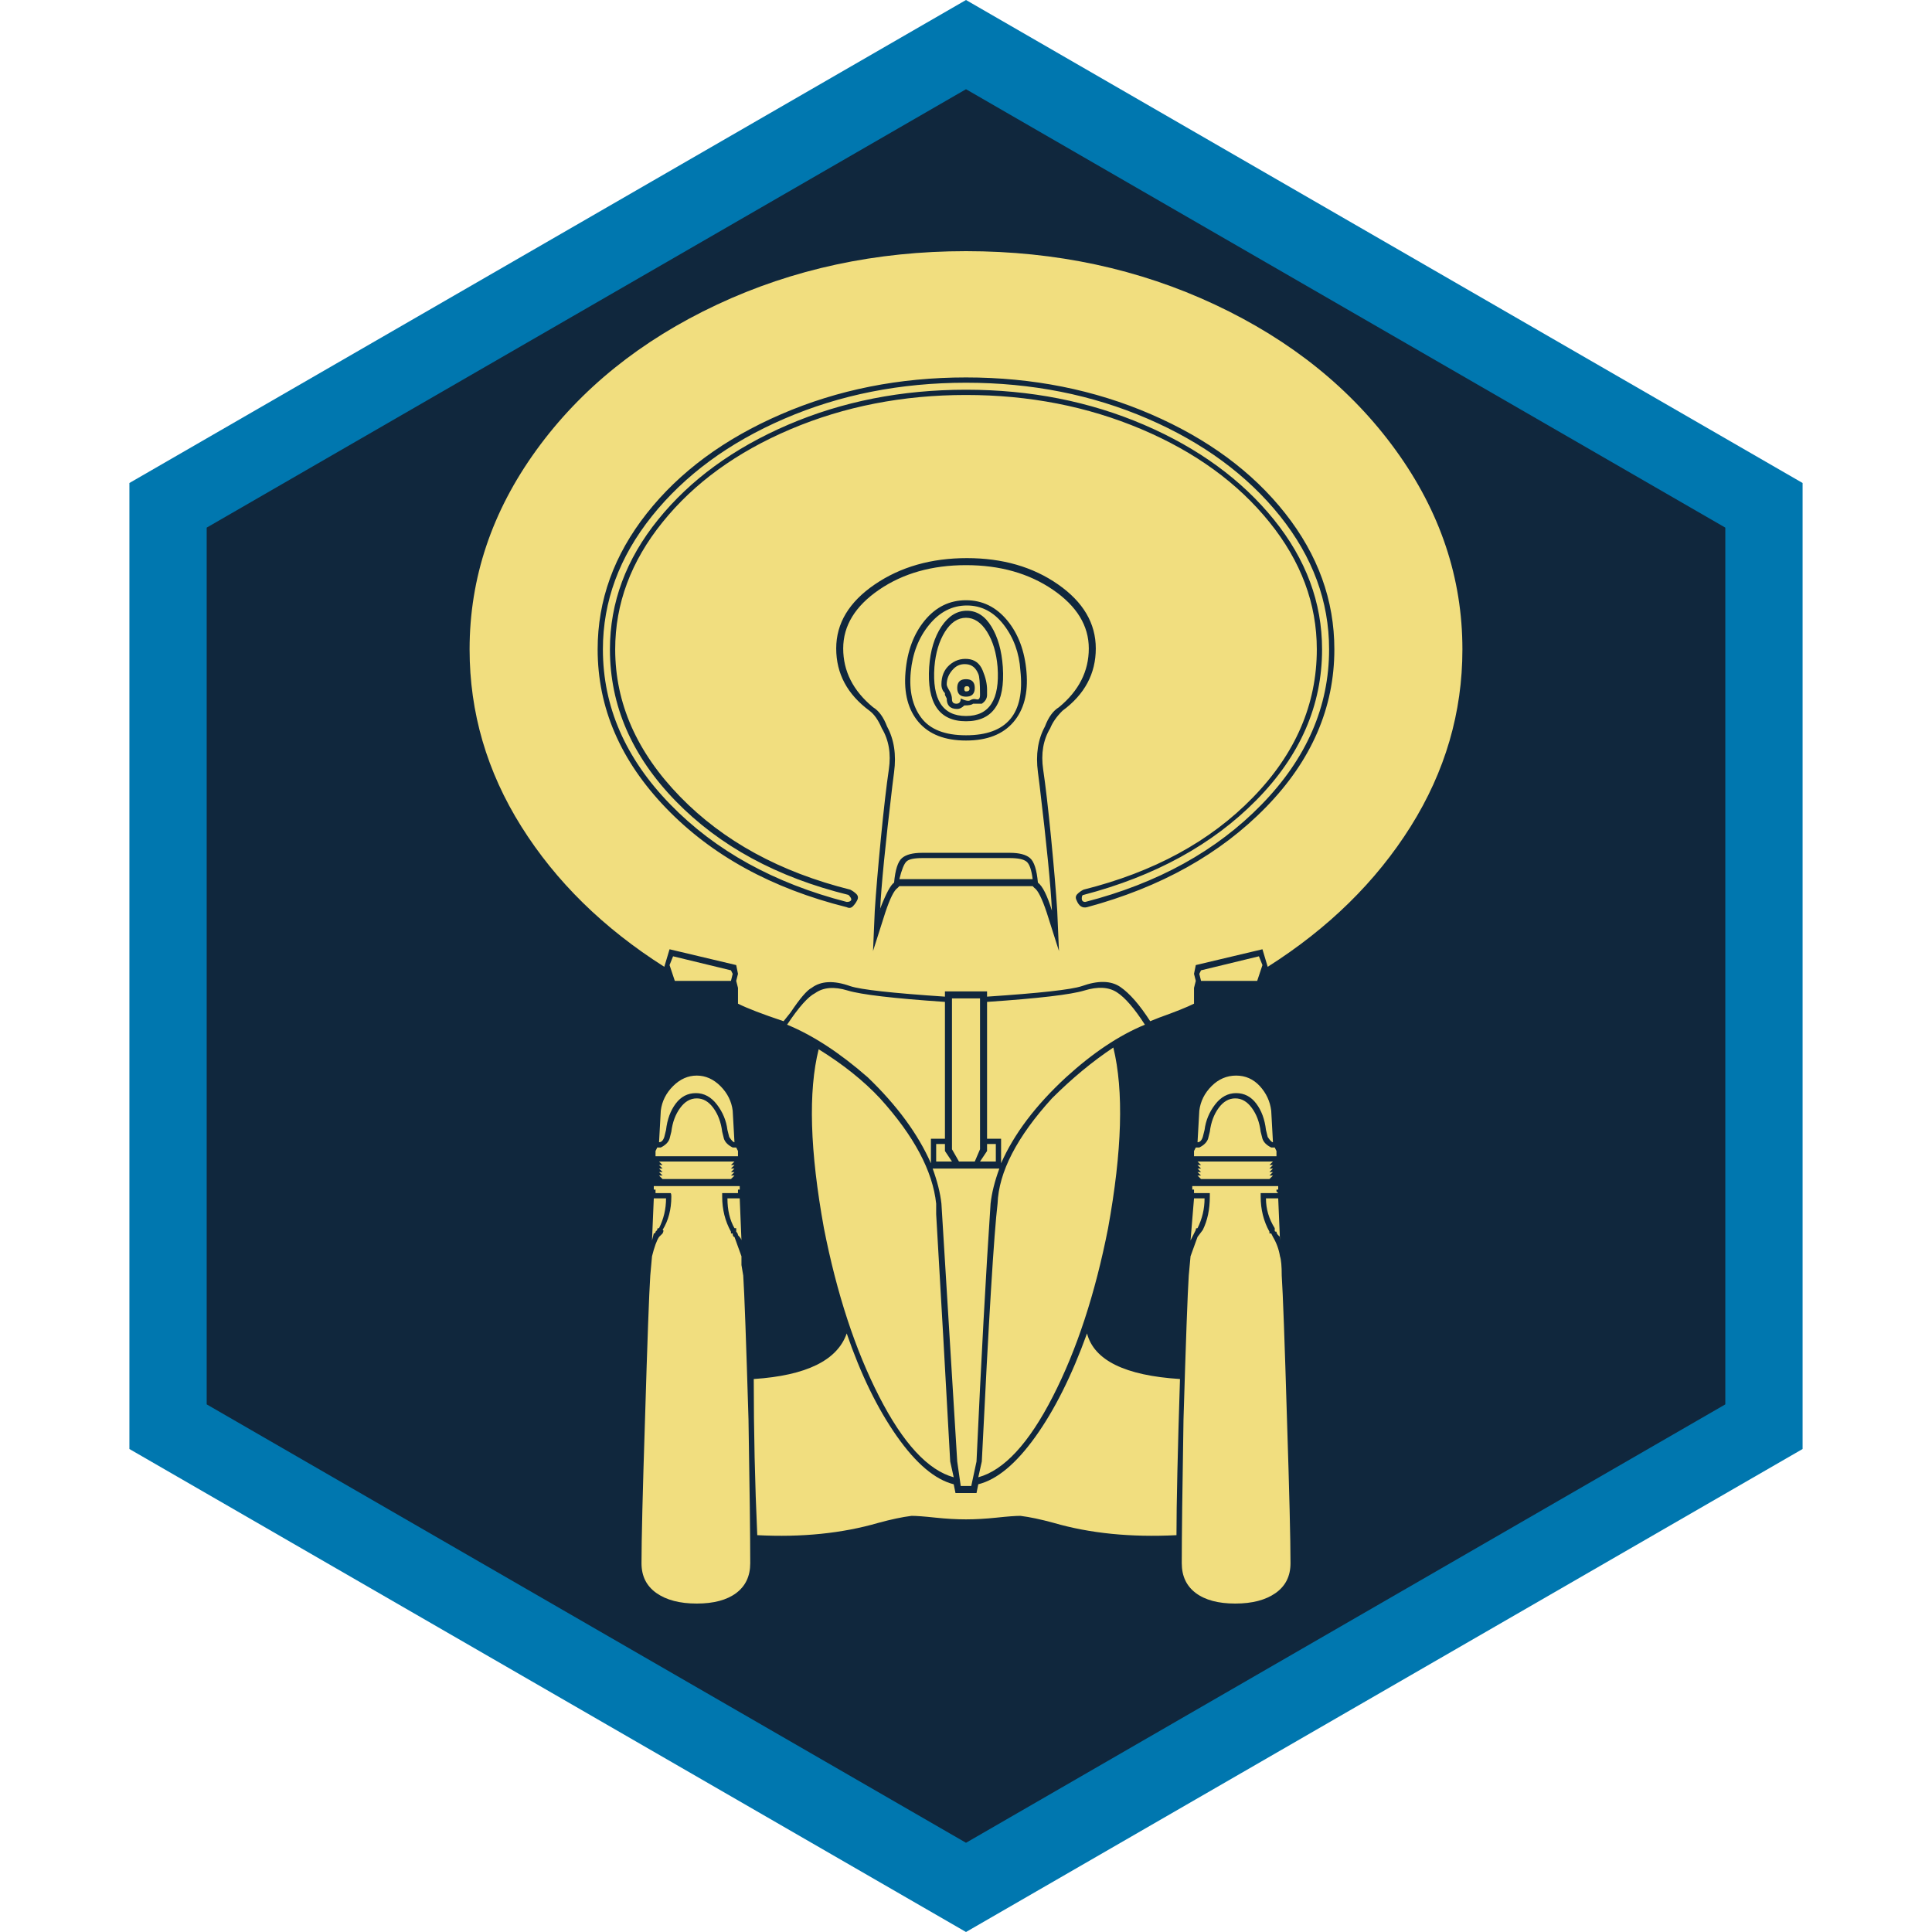 <?xml version="1.0" encoding="UTF-8" standalone="no"?><!DOCTYPE svg PUBLIC "-//W3C//DTD SVG 1.1//EN" "http://www.w3.org/Graphics/SVG/1.1/DTD/svg11.dtd"><svg width="100%" height="100%" viewBox="0 0 50 50" version="1.1" xmlns="http://www.w3.org/2000/svg" xmlns:xlink="http://www.w3.org/1999/xlink" xml:space="preserve" xmlns:serif="http://www.serif.com/" style="fill-rule:evenodd;clip-rule:evenodd;stroke-linejoin:round;stroke-miterlimit:2;"><rect id="focus-ship" x="0" y="0" width="50" height="50" style="fill:none;"/><g id="focus-ship1" serif:id="focus-ship"><g id="Focus-Frame" serif:id="Focus Frame"><path d="M25,1L45.785,13L45.785,37L25,49L4.215,37L4.215,13L25,1Z" style="fill:#10273d;"/><path d="M25,0L46.651,12.5L46.651,37.5L25,50L3.349,37.5L3.349,12.5L25,0ZM25,2.309L44.651,13.655C44.651,13.655 44.651,36.345 44.651,36.345C44.651,36.345 25,47.691 25,47.691C25,47.691 5.349,36.345 5.349,36.345C5.349,36.345 5.349,13.655 5.349,13.655L25,2.309Z" style="fill:#0077af;"/></g><g id="Ship"><path id="Ship1" serif:id="Ship" d="M26.725,22.933L26.77,22.979C26.861,23.039 26.967,23.251 27.088,23.614L27.406,24.613L27.361,23.569C27.33,23.085 27.277,22.457 27.202,21.685C27.126,20.913 27.058,20.323 26.997,19.914C26.937,19.506 26.997,19.15 27.179,18.848C27.24,18.696 27.345,18.545 27.497,18.394C28.072,17.97 28.359,17.433 28.359,16.782C28.359,16.131 28.034,15.579 27.383,15.125C26.733,14.671 25.946,14.444 25.023,14.444C24.1,14.444 23.305,14.671 22.639,15.125C21.974,15.579 21.641,16.131 21.641,16.782C21.641,17.433 21.928,17.97 22.503,18.394C22.624,18.484 22.73,18.636 22.821,18.848C23.003,19.15 23.063,19.506 23.003,19.914C22.942,20.323 22.874,20.913 22.798,21.685C22.723,22.457 22.67,23.085 22.639,23.569L22.594,24.613L22.912,23.614C23.033,23.251 23.139,23.039 23.23,22.979L23.275,22.933L26.725,22.933ZM26.725,22.752L23.275,22.752C23.335,22.51 23.396,22.358 23.457,22.298C23.517,22.237 23.653,22.207 23.865,22.207L26.135,22.207C26.347,22.207 26.49,22.237 26.566,22.298C26.642,22.358 26.695,22.51 26.725,22.752ZM25.545,25.929C26.876,25.839 27.716,25.74 28.064,25.634C28.412,25.528 28.692,25.543 28.904,25.68C29.116,25.816 29.358,26.096 29.63,26.519C28.965,26.792 28.284,27.246 27.588,27.881C26.801,28.608 26.241,29.349 25.908,30.106L25.908,29.47L25.545,29.47L25.545,25.929ZM24.455,25.929L24.455,29.47L24.092,29.47L24.092,30.106C23.759,29.349 23.214,28.608 22.458,27.881C21.732,27.246 21.035,26.792 20.37,26.519C20.672,26.065 20.914,25.793 21.096,25.702C21.308,25.551 21.588,25.528 21.936,25.634C22.284,25.74 23.124,25.839 24.455,25.929ZM25.545,25.793L25.545,25.657L24.455,25.657L24.455,25.793C23.093,25.702 22.276,25.612 22.004,25.521C21.58,25.369 21.247,25.385 21.005,25.566C20.884,25.627 20.703,25.839 20.46,26.202L20.279,26.429C19.734,26.247 19.341,26.096 19.099,25.975L19.099,25.566L19.053,25.385L19.099,25.203L19.053,24.976L17.328,24.567L17.192,25.021C15.618,24.023 14.385,22.812 13.492,21.39C12.599,19.967 12.153,18.439 12.153,16.805C12.153,14.959 12.728,13.241 13.878,11.652C15.028,10.064 16.587,8.808 18.554,7.885C20.521,6.962 22.67,6.5 25,6.5C27.33,6.5 29.479,6.962 31.446,7.885C33.413,8.808 34.972,10.064 36.122,11.652C37.272,13.241 37.847,14.959 37.847,16.805C37.847,18.439 37.401,19.967 36.508,21.39C35.615,22.812 34.382,24.023 32.808,25.021L32.672,24.567L30.947,24.976L30.901,25.203L30.947,25.385L30.901,25.566L30.901,25.975C30.72,26.065 30.417,26.187 29.994,26.338L29.767,26.429C29.494,26.005 29.237,25.71 28.995,25.543C28.753,25.377 28.42,25.369 27.996,25.521C27.724,25.612 26.907,25.702 25.545,25.793ZM24.455,29.606L24.455,29.788L24.637,30.06L24.228,30.06L24.228,29.606L24.455,29.606ZM25.545,29.606L25.772,29.606L25.772,30.06L25.363,30.06L25.545,29.788L25.545,29.606ZM25.863,30.242C25.741,30.575 25.666,30.877 25.636,31.15C25.514,32.966 25.393,35.19 25.272,37.823L25.136,38.458L24.864,38.458L24.773,37.823L24.364,31.15C24.334,30.877 24.259,30.575 24.137,30.242L25.863,30.242ZM21.187,27.155C21.822,27.548 22.352,27.972 22.776,28.426C23.653,29.395 24.137,30.302 24.228,31.15L24.228,31.422C24.349,33.48 24.47,35.614 24.591,37.823L24.682,38.232C24.016,38.05 23.373,37.354 22.753,36.143C22.133,34.933 21.656,33.48 21.323,31.785C20.96,29.788 20.914,28.244 21.187,27.155ZM25.318,38.232L25.409,37.823C25.59,34.131 25.726,31.906 25.817,31.15C25.847,30.333 26.316,29.425 27.224,28.426C27.739,27.912 28.268,27.473 28.813,27.11C29.086,28.229 29.04,29.788 28.677,31.785C28.344,33.48 27.867,34.933 27.247,36.143C26.627,37.354 25.984,38.05 25.318,38.232ZM24.682,38.413L24.728,38.64L25.272,38.64L25.318,38.413C25.802,38.292 26.294,37.883 26.793,37.187C27.292,36.491 27.739,35.599 28.132,34.509C28.314,35.205 29.116,35.599 30.538,35.689C30.478,37.566 30.447,38.912 30.447,39.73C29.267,39.79 28.208,39.684 27.27,39.412C26.937,39.321 26.649,39.26 26.407,39.23C26.286,39.23 26.082,39.245 25.794,39.276C25.507,39.306 25.242,39.321 25,39.321C24.758,39.321 24.493,39.306 24.206,39.276C23.918,39.245 23.714,39.23 23.593,39.23C23.351,39.26 23.063,39.321 22.73,39.412C21.792,39.684 20.748,39.79 19.598,39.73C19.537,38.398 19.507,37.051 19.507,35.689C20.869,35.599 21.671,35.205 21.913,34.509C22.276,35.568 22.708,36.454 23.207,37.165C23.706,37.876 24.198,38.292 24.682,38.413ZM17.01,29.697L17.101,29.697C17.222,29.637 17.298,29.561 17.328,29.47L17.374,29.289C17.404,29.046 17.479,28.842 17.601,28.676C17.722,28.509 17.865,28.426 18.032,28.426C18.198,28.426 18.342,28.509 18.463,28.676C18.584,28.842 18.66,29.046 18.69,29.289L18.735,29.47C18.766,29.561 18.841,29.637 18.962,29.697L19.053,29.697L19.099,29.788L19.099,29.924L16.965,29.924L16.965,29.788L17.01,29.697ZM17.056,29.561L17.101,28.744C17.131,28.502 17.237,28.29 17.419,28.108C17.601,27.927 17.805,27.836 18.032,27.836C18.259,27.836 18.463,27.927 18.645,28.108C18.826,28.29 18.932,28.502 18.962,28.744L19.008,29.561C18.978,29.561 18.932,29.516 18.872,29.425L18.826,29.243C18.796,29.001 18.705,28.782 18.554,28.585C18.403,28.388 18.221,28.29 18.009,28.29C17.797,28.29 17.623,28.381 17.487,28.562C17.351,28.744 17.268,28.971 17.237,29.243L17.192,29.425C17.162,29.516 17.116,29.561 17.056,29.561ZM19.189,32.512L19.189,32.739L19.235,33.011C19.265,33.465 19.31,34.706 19.371,36.733C19.401,38.519 19.416,39.76 19.416,40.456C19.416,40.789 19.295,41.046 19.053,41.228C18.811,41.409 18.471,41.5 18.032,41.5C17.593,41.5 17.245,41.409 16.988,41.228C16.73,41.046 16.602,40.789 16.602,40.456C16.602,39.851 16.632,38.61 16.693,36.733C16.753,34.706 16.799,33.465 16.829,33.011L16.874,32.512C16.935,32.27 16.995,32.103 17.056,32.012L17.147,31.922C17.177,31.861 17.177,31.831 17.147,31.831C17.298,31.589 17.374,31.301 17.374,30.968C17.374,30.908 17.366,30.877 17.351,30.877L16.965,30.877L16.965,30.787L16.92,30.787L16.92,30.696L19.144,30.696L19.144,30.787L19.099,30.787L19.099,30.877L18.69,30.877L18.69,30.968C18.69,31.301 18.766,31.604 18.917,31.876L18.917,31.922L18.962,31.922C18.962,31.982 18.978,32.012 19.008,32.012L19.189,32.512ZM19.189,32.103C19.189,32.073 19.159,32.027 19.099,31.967C19.099,31.937 19.083,31.906 19.053,31.876L19.053,31.785L19.008,31.785C18.887,31.573 18.826,31.316 18.826,31.014L19.144,31.014L19.189,32.103ZM16.874,32.103L16.92,31.014L17.237,31.014C17.237,31.286 17.177,31.543 17.056,31.785C17.026,31.785 17.01,31.793 17.01,31.808L17.01,31.831L16.965,31.876C16.965,31.906 16.95,31.922 16.92,31.922L16.874,32.103ZM30.947,29.697L31.038,29.697C31.159,29.637 31.234,29.561 31.265,29.47L31.31,29.289C31.34,29.046 31.416,28.842 31.537,28.676C31.658,28.509 31.802,28.426 31.968,28.426C32.135,28.426 32.278,28.509 32.399,28.676C32.521,28.842 32.596,29.046 32.626,29.289L32.672,29.47C32.702,29.561 32.778,29.637 32.899,29.697L32.99,29.697L33.035,29.788L33.035,29.924L30.901,29.924L30.901,29.788L30.947,29.697ZM30.992,29.561L31.038,28.744C31.068,28.502 31.174,28.29 31.355,28.108C31.537,27.927 31.749,27.836 31.991,27.836C32.233,27.836 32.437,27.927 32.604,28.108C32.77,28.29 32.869,28.502 32.899,28.744L32.944,29.561C32.914,29.561 32.869,29.516 32.808,29.425L32.763,29.243C32.732,28.971 32.649,28.744 32.513,28.562C32.377,28.381 32.203,28.29 31.991,28.29C31.779,28.29 31.597,28.388 31.446,28.585C31.295,28.782 31.204,29.001 31.174,29.243L31.128,29.425C31.098,29.516 31.053,29.561 30.992,29.561ZM33.126,32.512C33.156,32.602 33.171,32.769 33.171,33.011C33.201,33.465 33.247,34.706 33.307,36.733C33.368,38.61 33.398,39.851 33.398,40.456C33.398,40.789 33.27,41.046 33.012,41.228C32.755,41.409 32.407,41.5 31.968,41.5C31.529,41.5 31.189,41.409 30.947,41.228C30.705,41.046 30.584,40.789 30.584,40.456C30.584,39.76 30.599,38.519 30.629,36.733C30.69,34.706 30.735,33.465 30.765,33.011L30.811,32.512L30.992,32.012L31.128,31.831C31.249,31.589 31.31,31.301 31.31,30.968L31.31,30.877L30.901,30.877L30.901,30.787L30.856,30.787L30.856,30.696L33.08,30.696L33.08,30.787L33.035,30.787L33.035,30.832L33.08,30.877L32.626,30.877L32.626,30.968C32.626,31.301 32.702,31.604 32.853,31.876L32.853,31.922L32.899,31.922L32.944,32.012C33.035,32.164 33.096,32.33 33.126,32.512ZM33.126,32.103L33.126,32.012L33.08,31.967C33.05,31.937 33.035,31.906 33.035,31.876C33.005,31.876 32.99,31.869 32.99,31.853L32.99,31.785C32.838,31.543 32.763,31.286 32.763,31.014L33.08,31.014L33.126,32.103ZM30.811,32.103L30.901,31.014L31.174,31.014C31.174,31.286 31.113,31.543 30.992,31.785C30.962,31.785 30.947,31.793 30.947,31.808L30.947,31.831L30.811,32.103ZM32.944,30.06L32.853,30.151L32.944,30.151L32.853,30.242L32.944,30.242L32.853,30.333L32.944,30.333L32.853,30.423L32.944,30.423L32.853,30.514L31.083,30.514L30.992,30.423L31.083,30.423L30.992,30.333L31.083,30.333L30.992,30.242L31.083,30.242L30.992,30.151L31.083,30.151L30.992,30.06L32.944,30.06ZM19.008,30.06L18.917,30.151L19.008,30.151L18.917,30.242L19.008,30.242L18.917,30.333L19.008,30.333L18.917,30.423L19.008,30.423L18.917,30.514L17.147,30.514L17.056,30.423L17.147,30.423L17.056,30.333L17.147,30.333L17.056,30.242L17.147,30.242L17.056,30.151L17.147,30.151L17.056,30.06L19.008,30.06ZM18.962,25.203L18.917,25.385L17.464,25.385L17.328,24.976L17.419,24.749L18.917,25.112L18.962,25.203ZM32.672,24.976L32.536,25.385L31.083,25.385L31.038,25.203L31.083,25.112L32.581,24.749L32.672,24.976ZM25.227,30.06L24.818,30.06L24.637,29.743L24.637,25.839L25.363,25.839L25.363,29.743L25.227,30.06ZM28.132,23.478C30.039,22.963 31.582,22.101 32.763,20.89C33.943,19.68 34.533,18.318 34.533,16.805C34.533,15.534 34.109,14.361 33.262,13.287C32.415,12.212 31.257,11.357 29.789,10.722C28.321,10.086 26.725,9.768 25,9.768C23.275,9.768 21.679,10.086 20.211,10.722C18.743,11.357 17.585,12.212 16.738,13.287C15.891,14.361 15.467,15.534 15.467,16.805C15.467,18.318 16.057,19.687 17.237,20.913C18.418,22.139 19.976,22.994 21.913,23.478C21.974,23.508 22.027,23.501 22.072,23.455C22.117,23.41 22.155,23.357 22.185,23.296C22.216,23.236 22.208,23.183 22.163,23.137C22.117,23.092 22.064,23.054 22.004,23.024C20.188,22.57 18.72,21.768 17.601,20.618C16.481,19.468 15.921,18.197 15.921,16.805C15.921,15.625 16.329,14.527 17.147,13.514C17.964,12.5 19.068,11.698 20.46,11.108C21.853,10.518 23.366,10.222 25,10.222C26.634,10.222 28.147,10.518 29.54,11.108C30.932,11.698 32.036,12.5 32.853,13.514C33.671,14.527 34.079,15.625 34.079,16.805C34.079,18.227 33.527,19.506 32.422,20.641C31.318,21.776 29.857,22.57 28.042,23.024C27.981,23.054 27.928,23.092 27.883,23.137C27.837,23.183 27.83,23.236 27.86,23.296C27.92,23.448 28.011,23.508 28.132,23.478ZM28.087,23.342C28.026,23.342 27.996,23.312 27.996,23.251C27.996,23.19 28.011,23.16 28.042,23.16C29.888,22.676 31.378,21.859 32.513,20.709C33.648,19.559 34.215,18.257 34.215,16.805C34.215,15.594 33.799,14.474 32.967,13.446C32.135,12.417 31.015,11.599 29.608,10.994C28.2,10.389 26.665,10.086 25,10.086C23.335,10.086 21.8,10.389 20.392,10.994C18.985,11.599 17.865,12.417 17.033,13.446C16.201,14.474 15.785,15.594 15.785,16.805C15.785,18.257 16.352,19.566 17.487,20.732C18.622,21.897 20.112,22.706 21.958,23.16C22.019,23.221 22.042,23.266 22.027,23.296C22.011,23.327 21.974,23.342 21.913,23.342C20.037,22.858 18.516,22.018 17.351,20.822C16.186,19.627 15.603,18.288 15.603,16.805C15.603,15.564 16.027,14.414 16.874,13.355C17.722,12.296 18.864,11.456 20.302,10.835C21.739,10.215 23.305,9.905 25,9.905C26.695,9.905 28.261,10.215 29.698,10.835C31.136,11.456 32.278,12.296 33.126,13.355C33.973,14.414 34.397,15.564 34.397,16.805C34.397,18.288 33.814,19.627 32.649,20.822C31.484,22.018 29.963,22.858 28.087,23.342ZM25,14.626C25.878,14.626 26.627,14.838 27.247,15.261C27.867,15.685 28.178,16.192 28.178,16.782C28.178,17.372 27.92,17.879 27.406,18.303C27.255,18.394 27.134,18.56 27.043,18.802C26.861,19.135 26.801,19.529 26.861,19.982L26.907,20.346C27.088,21.859 27.194,22.933 27.224,23.569C27.103,23.175 26.982,22.933 26.861,22.842C26.831,22.51 26.763,22.298 26.657,22.207C26.551,22.116 26.377,22.071 26.135,22.071L23.865,22.071C23.623,22.071 23.449,22.116 23.343,22.207C23.237,22.298 23.169,22.51 23.139,22.842C23.048,22.903 22.927,23.13 22.776,23.523L22.776,23.569C22.806,22.933 22.912,21.859 23.093,20.346L23.139,19.982C23.199,19.529 23.139,19.135 22.957,18.802C22.866,18.56 22.745,18.394 22.594,18.303C22.08,17.879 21.822,17.372 21.822,16.782C21.822,16.192 22.133,15.685 22.753,15.261C23.373,14.838 24.122,14.626 25,14.626ZM25,19.165C25.545,19.165 25.953,19.006 26.226,18.689C26.498,18.371 26.612,17.94 26.566,17.395C26.521,16.85 26.354,16.404 26.067,16.056C25.779,15.708 25.424,15.534 25,15.534C24.576,15.534 24.221,15.708 23.933,16.056C23.646,16.404 23.479,16.85 23.434,17.395C23.388,17.94 23.502,18.371 23.774,18.689C24.047,19.006 24.455,19.165 25,19.165ZM25,19.029C24.455,19.029 24.069,18.878 23.842,18.575C23.615,18.273 23.525,17.879 23.57,17.395C23.615,16.911 23.774,16.502 24.047,16.169C24.319,15.836 24.644,15.67 25.023,15.67C25.401,15.67 25.719,15.836 25.976,16.169C26.233,16.502 26.377,16.896 26.407,17.35C26.528,18.469 26.059,19.029 25,19.029ZM25,18.666C25.696,18.666 26.014,18.197 25.953,17.259C25.923,16.835 25.825,16.487 25.658,16.215C25.492,15.942 25.28,15.806 25.023,15.806C24.765,15.806 24.546,15.942 24.364,16.215C24.183,16.487 24.077,16.835 24.047,17.259C23.986,18.197 24.304,18.666 25,18.666ZM25,18.53C24.395,18.53 24.122,18.106 24.183,17.259C24.213,16.896 24.304,16.593 24.455,16.351C24.607,16.109 24.788,15.988 25,15.988C25.212,15.988 25.393,16.109 25.545,16.351C25.696,16.593 25.787,16.896 25.817,17.259C25.878,18.106 25.605,18.53 25,18.53ZM24.955,18.257C25.076,18.257 25.151,18.242 25.182,18.212L25.409,18.212C25.499,18.152 25.545,18.076 25.545,17.985L25.545,17.849C25.545,17.698 25.507,17.531 25.431,17.35C25.356,17.168 25.227,17.07 25.045,17.054C24.864,17.039 24.705,17.092 24.569,17.213C24.433,17.334 24.364,17.501 24.364,17.713C24.364,17.804 24.395,17.879 24.455,17.94L24.455,17.985L24.501,18.076C24.501,18.257 24.591,18.348 24.773,18.348C24.834,18.348 24.894,18.318 24.955,18.257ZM24.682,17.304C24.773,17.213 24.887,17.176 25.023,17.191C25.159,17.206 25.257,17.289 25.318,17.44C25.348,17.501 25.363,17.682 25.363,17.985C25.363,18.076 25.333,18.114 25.272,18.099C25.212,18.083 25.159,18.091 25.113,18.121C25.068,18.152 24.985,18.136 24.864,18.076C24.864,18.167 24.826,18.212 24.75,18.212C24.675,18.212 24.637,18.174 24.637,18.099C24.637,18.023 24.614,17.947 24.569,17.872C24.523,17.796 24.501,17.743 24.501,17.713C24.501,17.561 24.561,17.425 24.682,17.304ZM25,18.03C25.151,18.03 25.227,17.955 25.227,17.804C25.227,17.652 25.151,17.577 25,17.577C24.849,17.577 24.773,17.652 24.773,17.804C24.773,17.955 24.849,18.03 25,18.03ZM25,17.894C24.97,17.894 24.955,17.872 24.955,17.826C24.955,17.781 24.977,17.758 25.023,17.758C25.068,17.758 25.091,17.781 25.091,17.826C25.091,17.872 25.061,17.894 25,17.894Z" style="fill:#f1de7f;fill-rule:nonzero;"/></g></g></svg>